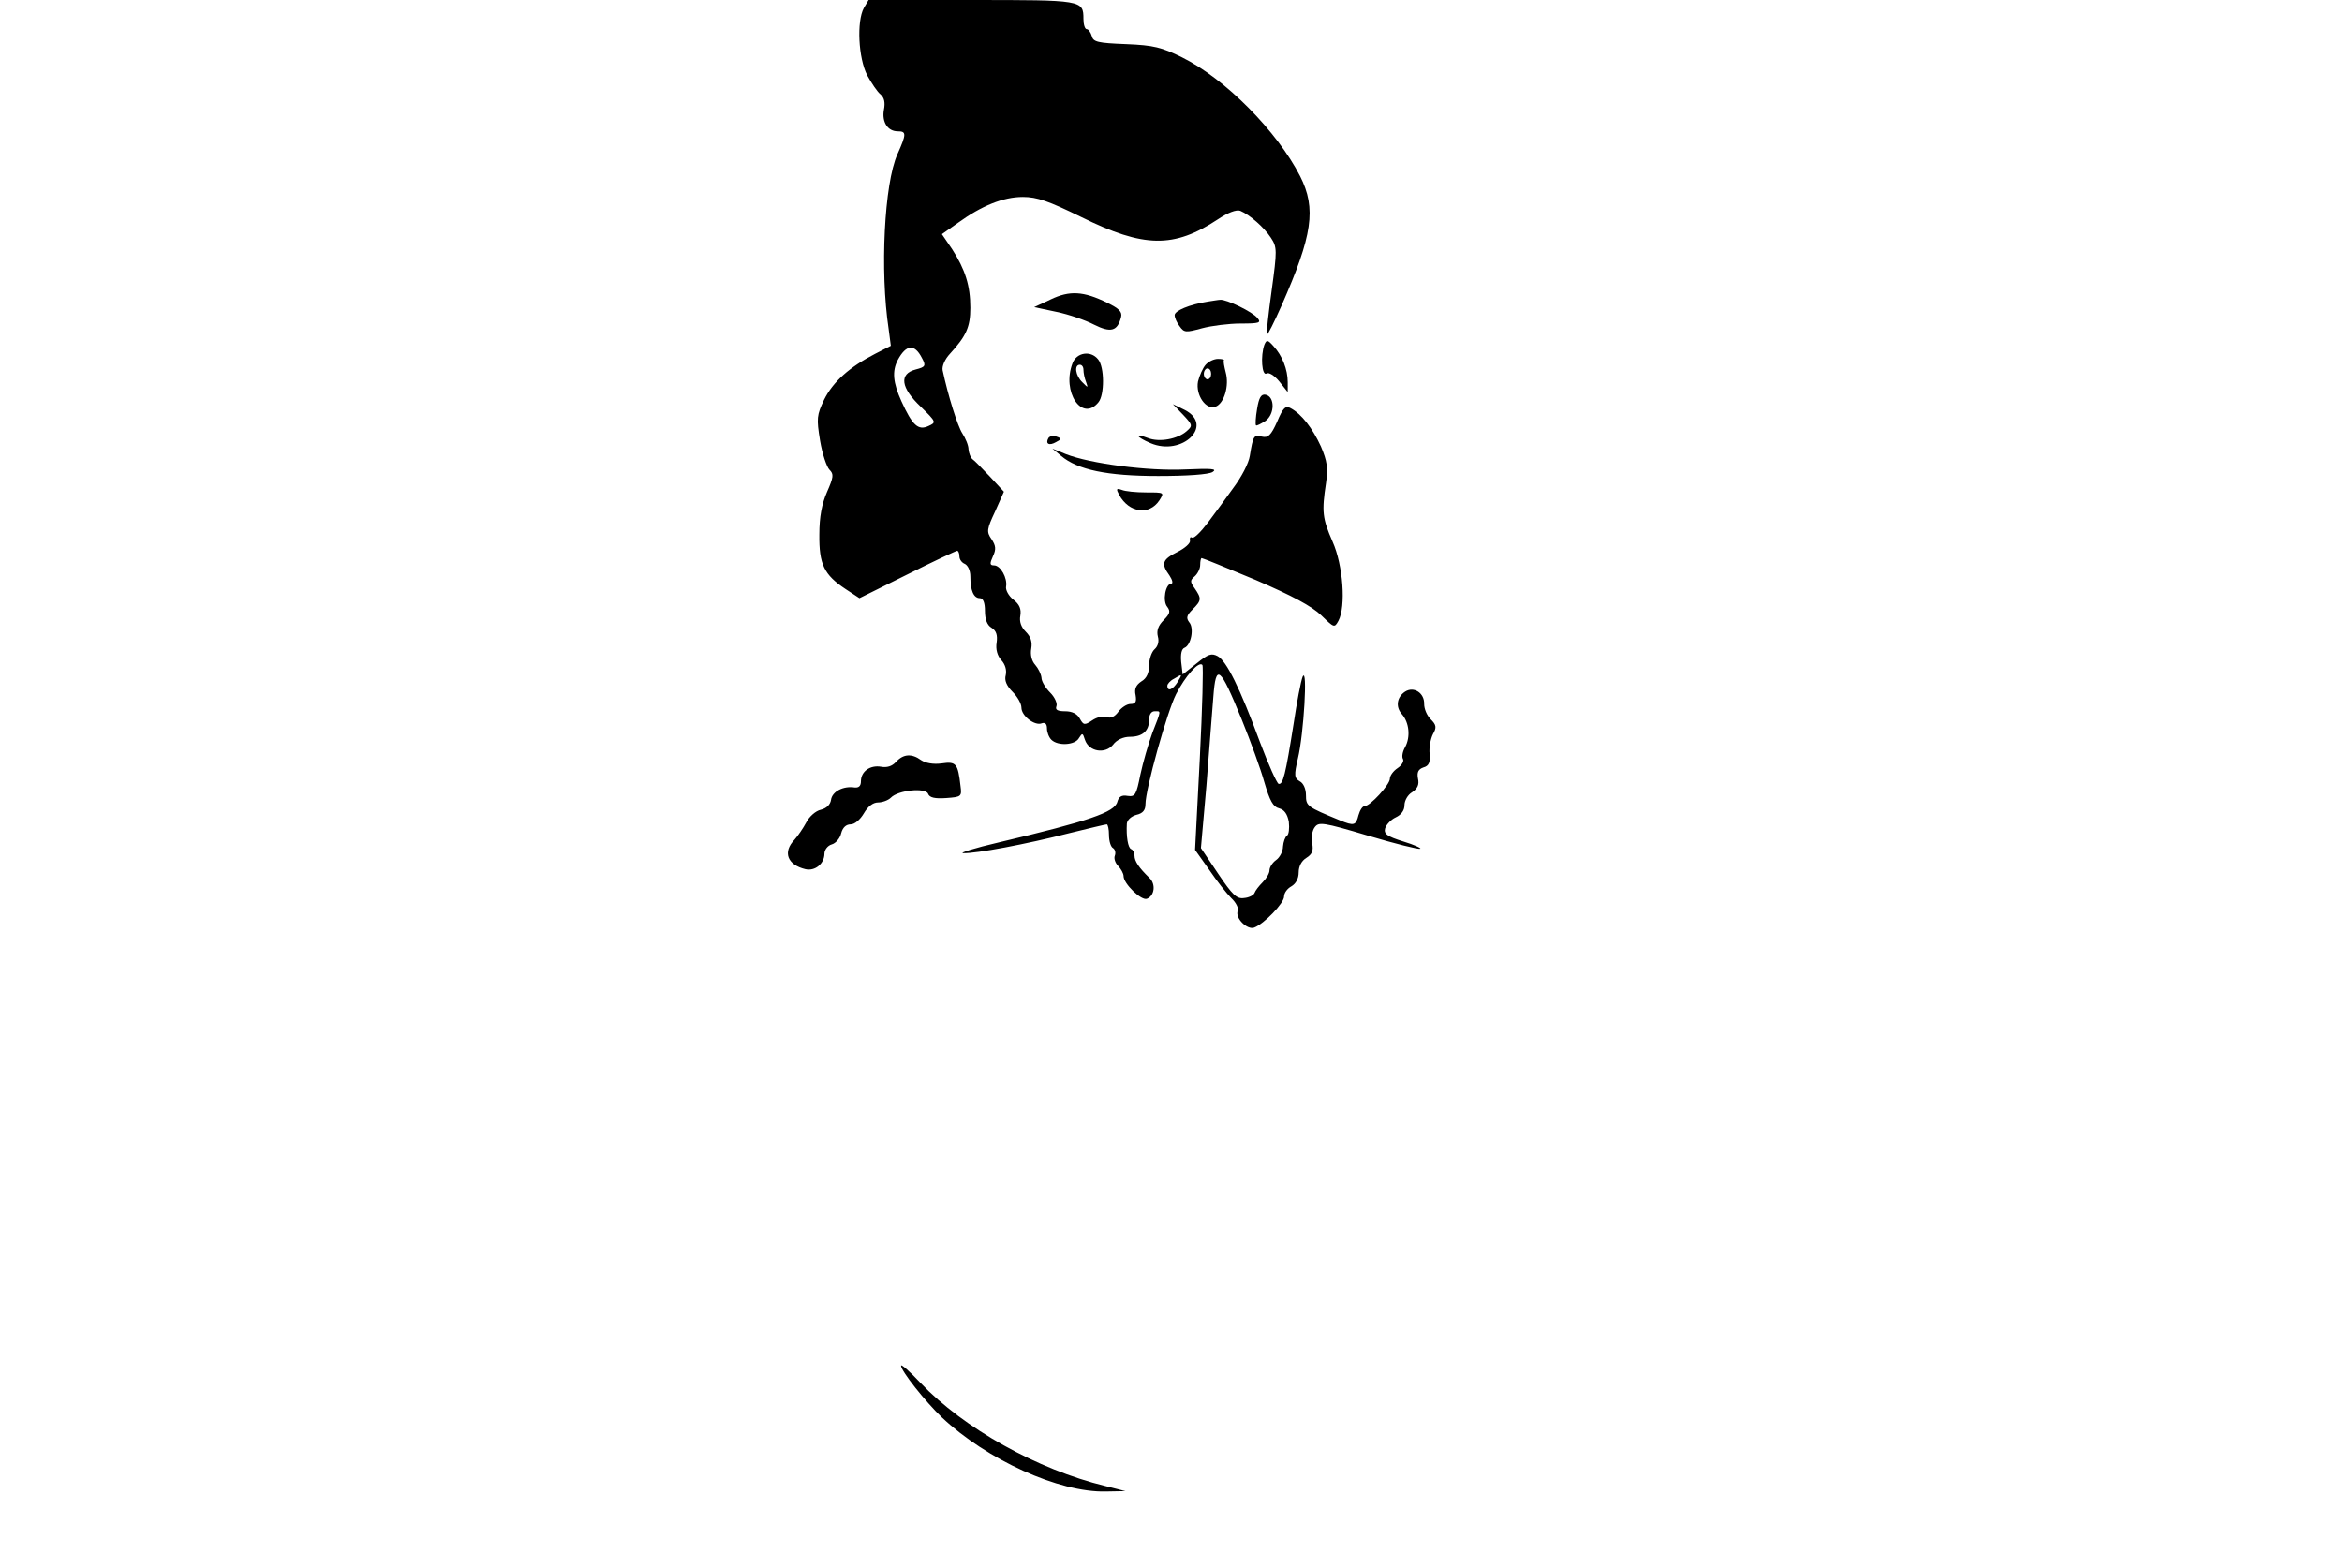 <?xml version="1.0" standalone="no"?>
<!DOCTYPE svg PUBLIC "-//W3C//DTD SVG 20010904//EN"
 "http://www.w3.org/TR/2001/REC-SVG-20010904/DTD/svg10.dtd">
<svg version="1.0" xmlns="http://www.w3.org/2000/svg"
 width="642pt" height="430pt" viewBox="0 0 642 430"
 preserveAspectRatio="xMidYMid meet">

<g transform="translate(0,430) scale(0.1,-0.1)"
fill="#000000" stroke="none">
<path d="M2368 4278 c-20 -37 -15 -137 9 -184 12 -22 28 -46 37 -53 10 -9 13
-22 9 -42 -6 -33 10 -59 38 -59 24 0 24 -7 -1 -63 -36 -80 -48 -320 -24 -479
l6 -46 -43 -22 c-70 -36 -116 -77 -140 -126 -20 -42 -21 -51 -11 -112 6 -36
18 -72 26 -80 12 -12 11 -20 -7 -61 -14 -32 -21 -68 -21 -116 -1 -82 13 -111
72 -150 l38 -25 131 65 c72 36 134 65 137 65 3 0 6 -7 6 -15 0 -9 7 -18 15
-21 8 -4 15 -18 15 -34 0 -39 9 -60 26 -60 9 0 14 -12 14 -35 0 -23 6 -39 18
-46 13 -8 17 -20 14 -41 -3 -18 2 -36 13 -48 11 -12 15 -28 12 -41 -4 -14 2
-29 19 -46 13 -13 24 -32 24 -43 0 -23 37 -51 56 -43 9 3 14 -2 14 -14 0 -10
5 -24 12 -31 18 -18 66 -15 76 5 9 14 10 14 16 -5 11 -33 55 -40 77 -14 10 14
29 22 46 22 35 0 53 16 53 47 0 14 6 23 15 23 18 0 19 5 -6 -59 -11 -30 -26
-82 -33 -115 -11 -55 -14 -61 -35 -58 -16 3 -24 -2 -28 -16 -7 -29 -78 -53
-323 -111 -69 -16 -113 -30 -99 -30 35 -1 170 24 291 55 53 13 99 24 102 24 3
0 6 -13 6 -29 0 -17 5 -33 11 -36 6 -4 8 -13 5 -21 -3 -7 1 -20 9 -28 8 -8 15
-21 15 -28 0 -21 49 -68 64 -62 21 8 25 40 7 57 -29 28 -41 46 -41 61 0 8 -4
16 -9 18 -9 3 -14 35 -12 70 1 10 12 20 26 24 18 4 25 13 25 29 0 41 59 253
84 302 25 49 62 91 72 80 3 -3 0 -118 -7 -256 l-13 -251 39 -55 c21 -31 48
-65 60 -77 13 -12 21 -28 18 -35 -8 -20 26 -53 45 -46 27 10 82 67 82 85 0 10
9 22 20 28 12 7 20 21 20 38 0 17 8 32 21 40 16 10 20 20 16 40 -3 15 0 35 7
44 11 15 22 14 146 -23 74 -22 138 -38 143 -36 5 1 -16 11 -46 20 -45 14 -54
21 -50 36 3 10 16 24 29 30 15 7 24 19 24 33 0 13 9 29 21 36 15 10 20 21 16
38 -3 17 1 25 15 30 15 4 19 14 17 37 -2 18 3 42 9 54 11 19 9 26 -6 41 -11
11 -18 29 -18 42 1 30 -28 49 -52 34 -23 -15 -27 -42 -9 -62 20 -23 24 -62 9
-90 -7 -12 -10 -27 -6 -33 3 -6 -3 -17 -15 -25 -12 -8 -21 -21 -21 -29 0 -16
-54 -75 -69 -75 -6 0 -13 -11 -17 -25 -7 -28 -12 -30 -51 -14 -90 37 -93 39
-93 69 0 17 -7 33 -17 38 -15 9 -16 16 -5 63 16 67 27 253 13 224 -5 -12 -16
-70 -25 -130 -22 -139 -29 -167 -41 -164 -5 2 -28 53 -51 114 -55 149 -92 223
-116 236 -17 9 -26 6 -58 -20 l-38 -30 -4 34 c-2 22 1 36 9 39 18 7 27 54 13
70 -9 12 -7 19 9 35 25 25 25 30 6 58 -13 18 -13 22 0 33 8 7 15 21 15 31 0
11 2 19 4 19 3 0 69 -27 148 -60 100 -43 154 -72 180 -97 35 -34 36 -35 47
-15 21 39 13 152 -16 217 -28 64 -30 82 -18 161 6 41 3 60 -14 100 -23 50 -53
89 -83 105 -14 8 -21 1 -37 -37 -17 -38 -25 -45 -42 -41 -22 6 -24 2 -33 -53
-3 -20 -23 -58 -44 -86 -20 -28 -52 -72 -71 -97 -19 -25 -38 -44 -43 -41 -5 3
-7 0 -6 -8 2 -7 -14 -21 -34 -31 -42 -21 -46 -32 -22 -65 8 -12 10 -22 5 -22
-16 0 -25 -48 -11 -64 9 -12 7 -19 -10 -36 -15 -15 -20 -29 -16 -45 4 -14 0
-27 -9 -35 -8 -7 -15 -27 -15 -44 0 -21 -7 -36 -21 -44 -15 -10 -20 -21 -16
-38 3 -18 0 -24 -14 -24 -10 0 -25 -10 -33 -21 -10 -14 -21 -19 -32 -15 -9 4
-27 0 -40 -9 -21 -14 -24 -13 -34 5 -7 13 -21 20 -40 20 -21 0 -28 4 -24 14 3
8 -5 25 -17 37 -13 13 -24 31 -24 41 -1 10 -9 26 -17 35 -10 11 -14 28 -11 45
3 18 -1 32 -15 46 -13 13 -18 28 -15 44 3 18 -2 31 -19 44 -13 10 -22 27 -20
36 4 23 -15 58 -33 58 -12 0 -12 5 -3 25 9 19 8 29 -4 47 -14 20 -13 27 10 76
l24 54 -38 41 c-22 23 -43 45 -48 48 -5 4 -10 16 -11 27 0 11 -8 30 -17 44
-13 20 -39 103 -54 173 -2 11 6 30 20 45 45 49 56 74 56 126 0 61 -14 105 -50
161 l-28 41 44 31 c65 47 124 71 178 71 39 0 70 -11 160 -55 172 -85 254 -86
375 -6 27 18 50 27 61 23 26 -11 65 -45 84 -74 17 -26 17 -34 2 -144 -9 -65
-15 -119 -13 -121 2 -2 20 34 40 79 85 193 96 266 51 355 -63 123 -205 267
-324 326 -55 27 -77 33 -153 36 -78 3 -90 6 -94 22 -3 10 -9 19 -14 19 -5 0
-9 13 -9 28 0 52 -3 52 -307 52 l-282 0 -13 -22z m159 -959 c12 -22 10 -25
-17 -32 -46 -12 -41 -50 14 -102 43 -42 43 -43 21 -53 -28 -13 -44 2 -74 68
-23 51 -26 82 -10 113 23 43 46 45 66 6z m877 -992 c24 -59 52 -136 62 -172
15 -51 24 -67 40 -71 15 -4 23 -16 27 -37 2 -18 0 -35 -5 -38 -5 -3 -10 -17
-11 -30 0 -13 -9 -30 -19 -37 -10 -7 -18 -20 -18 -28 0 -8 -8 -22 -19 -33 -10
-10 -20 -23 -22 -29 -2 -6 -15 -13 -29 -14 -20 -3 -32 9 -71 67 l-47 70 15
170 c7 94 16 203 19 244 7 94 18 85 78 -62z m-176 103 c-13 -21 -28 -27 -28
-10 0 5 8 14 18 19 23 14 24 14 10 -9z"/>
<path d="M2880 3479 l-45 -21 61 -13 c34 -7 80 -23 103 -35 46 -23 64 -18 74
20 4 15 -5 24 -38 40 -65 32 -103 34 -155 9z"/>
<path d="M3310 3473 c-50 -8 -90 -25 -90 -37 0 -7 6 -21 14 -31 12 -17 17 -17
61 -5 26 7 74 13 106 13 51 0 57 2 46 15 -13 17 -86 52 -102 50 -5 0 -21 -3
-35 -5z"/>
<path d="M3466 3355 c-11 -30 -7 -87 6 -79 6 4 21 -5 35 -22 l23 -29 0 27 c0
35 -15 73 -39 99 -16 18 -19 18 -25 4z"/>
<path d="M2940 3304 c-30 -78 26 -162 71 -107 17 20 17 97 -1 118 -20 25 -59
19 -70 -11z m30 -18 c0 -8 3 -23 7 -33 6 -17 6 -17 -10 -1 -19 18 -23 48 -7
48 6 0 10 -6 10 -14z"/>
<path d="M3305 3300 c-8 -9 -17 -30 -21 -46 -7 -37 22 -79 48 -69 24 9 38 58
28 94 -4 16 -7 31 -5 33 2 2 -5 4 -16 4 -11 0 -26 -7 -34 -16z m15 -25 c0 -8
-4 -15 -10 -15 -5 0 -10 7 -10 15 0 8 5 15 10 15 6 0 10 -7 10 -15z"/>
<path d="M3446 3179 c-4 -23 -5 -43 -3 -45 2 -2 13 4 26 12 26 19 26 67 0 72
-12 2 -18 -8 -23 -39z"/>
<path d="M3243 3163 c26 -28 27 -30 10 -45 -25 -22 -75 -31 -106 -19 -39 15
-33 3 7 -14 87 -37 175 49 94 91 l-33 16 28 -29z"/>
<path d="M2874 3099 c-9 -16 2 -22 21 -11 15 8 16 10 1 15 -8 3 -18 2 -22 -4z"/>
<path d="M2909 3050 c45 -38 126 -55 266 -55 78 0 138 4 149 11 14 9 -3 10
-75 7 -101 -5 -261 16 -327 42 l-37 15 24 -20z"/>
<path d="M3068 2943 c27 -49 82 -57 110 -15 14 22 14 22 -36 22 -28 0 -58 3
-67 7 -15 5 -16 3 -7 -14z"/>
<path d="M2456 2211 c-11 -12 -25 -16 -41 -13 -30 5 -55 -13 -55 -40 0 -13 -6
-18 -17 -17 -31 5 -62 -11 -65 -34 -2 -13 -12 -23 -28 -27 -14 -3 -32 -19 -40
-35 -8 -15 -23 -37 -32 -47 -33 -34 -20 -69 30 -81 26 -6 52 15 52 43 0 10 9
22 20 25 11 3 23 17 26 31 4 15 13 24 26 24 11 0 26 13 36 30 11 19 25 30 39
30 12 0 28 6 35 13 20 21 95 28 102 11 4 -11 19 -14 49 -12 42 3 44 4 40 33
-7 62 -12 68 -52 62 -23 -3 -44 1 -56 9 -26 19 -49 17 -69 -5z"/>
<path d="M2470 556 c0 -15 67 -99 112 -142 123 -116 321 -206 449 -203 l54 1
-55 14 c-186 45 -388 158 -507 283 -29 31 -53 52 -53 47z"/>
</g>
</svg>
